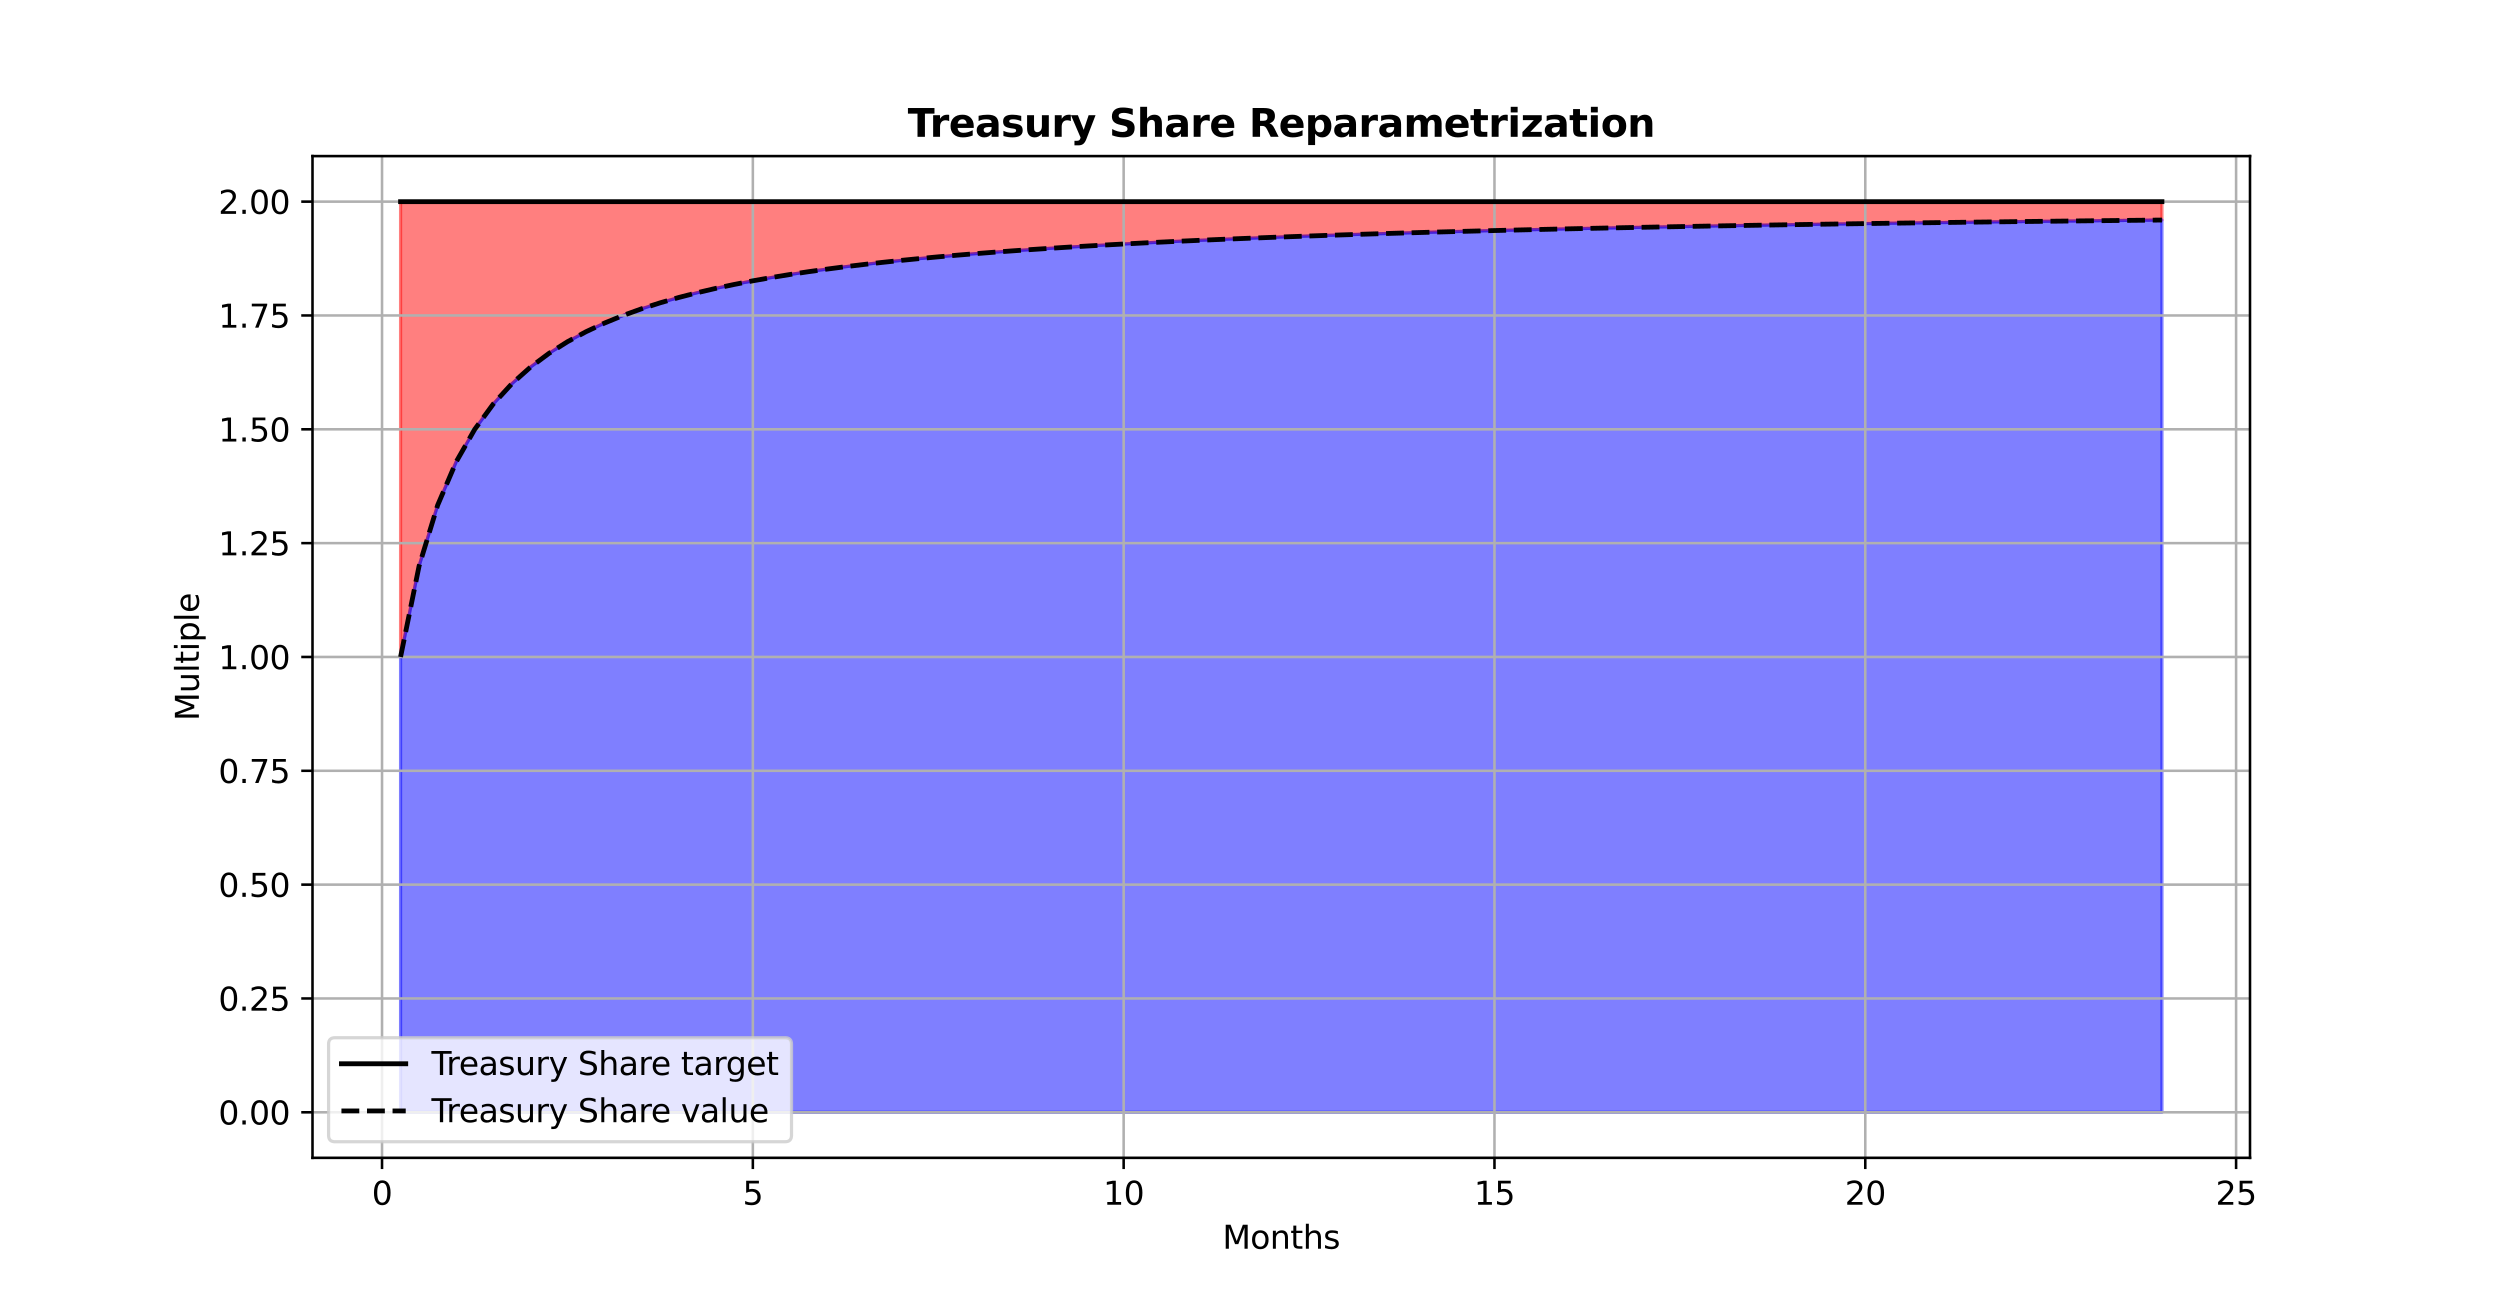 <?xml version="1.0" encoding="utf-8" standalone="no"?>
<!DOCTYPE svg PUBLIC "-//W3C//DTD SVG 1.1//EN"
  "http://www.w3.org/Graphics/SVG/1.1/DTD/svg11.dtd">
<svg xmlns:xlink="http://www.w3.org/1999/xlink" width="777.6pt" height="404.64pt" viewBox="0 0 777.6 404.64" xmlns="http://www.w3.org/2000/svg" version="1.1">
 <defs>
  <style type="text/css">*{stroke-linejoin: round; stroke-linecap: butt}</style>
 </defs>
 <g id="figure_1">
  <g id="patch_1">
   <path d="M 0 404.64 
L 777.6 404.64 
L 777.6 0 
L 0 0 
z
" style="fill: #ffffff"/>
  </g>
  <g id="axes_1">
   <g id="patch_2">
    <path d="M 97.2 360.13 
L 699.84 360.13 
L 699.84 48.557 
L 97.2 48.557 
z
" style="fill: #ffffff"/>
   </g>
   <g id="PolyCollection_1">
    <defs>
     <path id="m81552482c6" d="M 124.593 -200.297 
L 124.593 -341.921 
L 130.36 -341.921 
L 136.127 -341.921 
L 141.893 -341.921 
L 147.66 -341.921 
L 153.427 -341.921 
L 159.194 -341.921 
L 164.961 -341.921 
L 170.728 -341.921 
L 176.495 -341.921 
L 182.262 -341.921 
L 188.029 -341.921 
L 193.795 -341.921 
L 199.562 -341.921 
L 205.329 -341.921 
L 211.096 -341.921 
L 216.863 -341.921 
L 222.63 -341.921 
L 228.397 -341.921 
L 234.164 -341.921 
L 239.931 -341.921 
L 245.697 -341.921 
L 251.464 -341.921 
L 257.231 -341.921 
L 262.998 -341.921 
L 268.765 -341.921 
L 274.532 -341.921 
L 280.299 -341.921 
L 286.066 -341.921 
L 291.833 -341.921 
L 297.599 -341.921 
L 303.366 -341.921 
L 309.133 -341.921 
L 314.9 -341.921 
L 320.667 -341.921 
L 326.434 -341.921 
L 332.201 -341.921 
L 337.968 -341.921 
L 343.735 -341.921 
L 349.501 -341.921 
L 355.268 -341.921 
L 361.035 -341.921 
L 366.802 -341.921 
L 372.569 -341.921 
L 378.336 -341.921 
L 384.103 -341.921 
L 389.87 -341.921 
L 395.637 -341.921 
L 401.403 -341.921 
L 407.17 -341.921 
L 412.937 -341.921 
L 418.704 -341.921 
L 424.471 -341.921 
L 430.238 -341.921 
L 436.005 -341.921 
L 441.772 -341.921 
L 447.539 -341.921 
L 453.305 -341.921 
L 459.072 -341.921 
L 464.839 -341.921 
L 470.606 -341.921 
L 476.373 -341.921 
L 482.14 -341.921 
L 487.907 -341.921 
L 493.674 -341.921 
L 499.441 -341.921 
L 505.207 -341.921 
L 510.974 -341.921 
L 516.741 -341.921 
L 522.508 -341.921 
L 528.275 -341.921 
L 534.042 -341.921 
L 539.809 -341.921 
L 545.576 -341.921 
L 551.343 -341.921 
L 557.109 -341.921 
L 562.876 -341.921 
L 568.643 -341.921 
L 574.41 -341.921 
L 580.177 -341.921 
L 585.944 -341.921 
L 591.711 -341.921 
L 597.478 -341.921 
L 603.245 -341.921 
L 609.011 -341.921 
L 614.778 -341.921 
L 620.545 -341.921 
L 626.312 -341.921 
L 632.079 -341.921 
L 637.846 -341.921 
L 643.613 -341.921 
L 649.38 -341.921 
L 655.147 -341.921 
L 660.913 -341.921 
L 666.68 -341.921 
L 672.447 -341.921 
L 672.447 -336.199 
L 672.447 -336.199 
L 666.68 -336.14 
L 660.913 -336.081 
L 655.147 -336.02 
L 649.38 -335.958 
L 643.613 -335.894 
L 637.846 -335.829 
L 632.079 -335.763 
L 626.312 -335.696 
L 620.545 -335.626 
L 614.778 -335.556 
L 609.011 -335.483 
L 603.245 -335.409 
L 597.478 -335.334 
L 591.711 -335.256 
L 585.944 -335.177 
L 580.177 -335.096 
L 574.41 -335.012 
L 568.643 -334.927 
L 562.876 -334.84 
L 557.109 -334.75 
L 551.343 -334.658 
L 545.576 -334.564 
L 539.809 -334.467 
L 534.042 -334.368 
L 528.275 -334.265 
L 522.508 -334.161 
L 516.741 -334.053 
L 510.974 -333.942 
L 505.207 -333.828 
L 499.441 -333.711 
L 493.674 -333.59 
L 487.907 -333.466 
L 482.14 -333.338 
L 476.373 -333.205 
L 470.606 -333.069 
L 464.839 -332.929 
L 459.072 -332.784 
L 453.305 -332.634 
L 447.539 -332.479 
L 441.772 -332.319 
L 436.005 -332.154 
L 430.238 -331.982 
L 424.471 -331.805 
L 418.704 -331.621 
L 412.937 -331.43 
L 407.17 -331.232 
L 401.403 -331.027 
L 395.637 -330.813 
L 389.87 -330.591 
L 384.103 -330.36 
L 378.336 -330.119 
L 372.569 -329.868 
L 366.802 -329.606 
L 361.035 -329.332 
L 355.268 -329.046 
L 349.501 -328.746 
L 343.735 -328.433 
L 337.968 -328.104 
L 332.201 -327.758 
L 326.434 -327.395 
L 320.667 -327.013 
L 314.9 -326.61 
L 309.133 -326.185 
L 303.366 -325.735 
L 297.599 -325.259 
L 291.833 -324.754 
L 286.066 -324.218 
L 280.299 -323.647 
L 274.532 -323.038 
L 268.765 -322.386 
L 262.998 -321.689 
L 257.231 -320.939 
L 251.464 -320.132 
L 245.697 -319.261 
L 239.931 -318.317 
L 234.164 -317.291 
L 228.397 -316.171 
L 222.63 -314.945 
L 216.863 -313.596 
L 211.096 -312.105 
L 205.329 -310.449 
L 199.562 -308.597 
L 193.795 -306.515 
L 188.029 -304.154 
L 182.262 -301.457 
L 176.495 -298.344 
L 170.728 -294.713 
L 164.961 -290.421 
L 159.194 -285.271 
L 153.427 -278.977 
L 147.66 -271.109 
L 141.893 -260.993 
L 136.127 -247.505 
L 130.36 -228.622 
L 124.593 -200.297 
z
" style="stroke: #ff0000; stroke-opacity: 0.5"/>
    </defs>
    <g clip-path="url(#pa156a86090)">
     <use xlink:href="#m81552482c6" x="0" y="404.64" style="fill: #ff0000; fill-opacity: 0.5; stroke: #ff0000; stroke-opacity: 0.5"/>
    </g>
   </g>
   <g id="PolyCollection_2">
    <defs>
     <path id="m58028af37c" d="M 124.593 -58.673 
L 124.593 -200.297 
L 130.36 -228.622 
L 136.127 -247.505 
L 141.893 -260.993 
L 147.66 -271.109 
L 153.427 -278.977 
L 159.194 -285.271 
L 164.961 -290.421 
L 170.728 -294.713 
L 176.495 -298.344 
L 182.262 -301.457 
L 188.029 -304.154 
L 193.795 -306.515 
L 199.562 -308.597 
L 205.329 -310.449 
L 211.096 -312.105 
L 216.863 -313.596 
L 222.63 -314.945 
L 228.397 -316.171 
L 234.164 -317.291 
L 239.931 -318.317 
L 245.697 -319.261 
L 251.464 -320.132 
L 257.231 -320.939 
L 262.998 -321.689 
L 268.765 -322.386 
L 274.532 -323.038 
L 280.299 -323.647 
L 286.066 -324.218 
L 291.833 -324.754 
L 297.599 -325.259 
L 303.366 -325.735 
L 309.133 -326.185 
L 314.9 -326.61 
L 320.667 -327.013 
L 326.434 -327.395 
L 332.201 -327.758 
L 337.968 -328.104 
L 343.735 -328.433 
L 349.501 -328.746 
L 355.268 -329.046 
L 361.035 -329.332 
L 366.802 -329.606 
L 372.569 -329.868 
L 378.336 -330.119 
L 384.103 -330.36 
L 389.87 -330.591 
L 395.637 -330.813 
L 401.403 -331.027 
L 407.17 -331.232 
L 412.937 -331.43 
L 418.704 -331.621 
L 424.471 -331.805 
L 430.238 -331.982 
L 436.005 -332.154 
L 441.772 -332.319 
L 447.539 -332.479 
L 453.305 -332.634 
L 459.072 -332.784 
L 464.839 -332.929 
L 470.606 -333.069 
L 476.373 -333.205 
L 482.14 -333.338 
L 487.907 -333.466 
L 493.674 -333.59 
L 499.441 -333.711 
L 505.207 -333.828 
L 510.974 -333.942 
L 516.741 -334.053 
L 522.508 -334.161 
L 528.275 -334.265 
L 534.042 -334.368 
L 539.809 -334.467 
L 545.576 -334.564 
L 551.343 -334.658 
L 557.109 -334.75 
L 562.876 -334.84 
L 568.643 -334.927 
L 574.41 -335.012 
L 580.177 -335.096 
L 585.944 -335.177 
L 591.711 -335.256 
L 597.478 -335.334 
L 603.245 -335.409 
L 609.011 -335.483 
L 614.778 -335.556 
L 620.545 -335.626 
L 626.312 -335.696 
L 632.079 -335.763 
L 637.846 -335.829 
L 643.613 -335.894 
L 649.38 -335.958 
L 655.147 -336.02 
L 660.913 -336.081 
L 666.68 -336.14 
L 672.447 -336.199 
L 672.447 -58.673 
L 672.447 -58.673 
L 666.68 -58.673 
L 660.913 -58.673 
L 655.147 -58.673 
L 649.38 -58.673 
L 643.613 -58.673 
L 637.846 -58.673 
L 632.079 -58.673 
L 626.312 -58.673 
L 620.545 -58.673 
L 614.778 -58.673 
L 609.011 -58.673 
L 603.245 -58.673 
L 597.478 -58.673 
L 591.711 -58.673 
L 585.944 -58.673 
L 580.177 -58.673 
L 574.41 -58.673 
L 568.643 -58.673 
L 562.876 -58.673 
L 557.109 -58.673 
L 551.343 -58.673 
L 545.576 -58.673 
L 539.809 -58.673 
L 534.042 -58.673 
L 528.275 -58.673 
L 522.508 -58.673 
L 516.741 -58.673 
L 510.974 -58.673 
L 505.207 -58.673 
L 499.441 -58.673 
L 493.674 -58.673 
L 487.907 -58.673 
L 482.14 -58.673 
L 476.373 -58.673 
L 470.606 -58.673 
L 464.839 -58.673 
L 459.072 -58.673 
L 453.305 -58.673 
L 447.539 -58.673 
L 441.772 -58.673 
L 436.005 -58.673 
L 430.238 -58.673 
L 424.471 -58.673 
L 418.704 -58.673 
L 412.937 -58.673 
L 407.17 -58.673 
L 401.403 -58.673 
L 395.637 -58.673 
L 389.87 -58.673 
L 384.103 -58.673 
L 378.336 -58.673 
L 372.569 -58.673 
L 366.802 -58.673 
L 361.035 -58.673 
L 355.268 -58.673 
L 349.501 -58.673 
L 343.735 -58.673 
L 337.968 -58.673 
L 332.201 -58.673 
L 326.434 -58.673 
L 320.667 -58.673 
L 314.9 -58.673 
L 309.133 -58.673 
L 303.366 -58.673 
L 297.599 -58.673 
L 291.833 -58.673 
L 286.066 -58.673 
L 280.299 -58.673 
L 274.532 -58.673 
L 268.765 -58.673 
L 262.998 -58.673 
L 257.231 -58.673 
L 251.464 -58.673 
L 245.697 -58.673 
L 239.931 -58.673 
L 234.164 -58.673 
L 228.397 -58.673 
L 222.63 -58.673 
L 216.863 -58.673 
L 211.096 -58.673 
L 205.329 -58.673 
L 199.562 -58.673 
L 193.795 -58.673 
L 188.029 -58.673 
L 182.262 -58.673 
L 176.495 -58.673 
L 170.728 -58.673 
L 164.961 -58.673 
L 159.194 -58.673 
L 153.427 -58.673 
L 147.66 -58.673 
L 141.893 -58.673 
L 136.127 -58.673 
L 130.36 -58.673 
L 124.593 -58.673 
z
" style="stroke: #0000ff; stroke-opacity: 0.5"/>
    </defs>
    <g clip-path="url(#pa156a86090)">
     <use xlink:href="#m58028af37c" x="0" y="404.64" style="fill: #0000ff; fill-opacity: 0.5; stroke: #0000ff; stroke-opacity: 0.5"/>
    </g>
   </g>
   <g id="matplotlib.axis_1">
    <g id="xtick_1">
     <g id="line2d_1">
      <path d="M 118.826 360.13 
L 118.826 48.557 
" clip-path="url(#pa156a86090)" style="fill: none; stroke: #b0b0b0; stroke-width: 0.8; stroke-linecap: square"/>
     </g>
     <g id="line2d_2">
      <defs>
       <path id="m8348e2e85d" d="M 0 0 
L 0 3.5 
" style="stroke: #000000; stroke-width: 0.8"/>
      </defs>
      <g>
       <use xlink:href="#m8348e2e85d" x="118.826" y="360.13" style="stroke: #000000; stroke-width: 0.8"/>
      </g>
     </g>
     <g id="text_1">
      <!-- 0 -->
      <g transform="translate(115.645 374.728) scale(0.1 -0.1)">
       <defs>
        <path id="DejaVuSans-30" d="M 2034 4250 
Q 1547 4250 1301 3770 
Q 1056 3291 1056 2328 
Q 1056 1369 1301 889 
Q 1547 409 2034 409 
Q 2525 409 2770 889 
Q 3016 1369 3016 2328 
Q 3016 3291 2770 3770 
Q 2525 4250 2034 4250 
z
M 2034 4750 
Q 2819 4750 3233 4129 
Q 3647 3509 3647 2328 
Q 3647 1150 3233 529 
Q 2819 -91 2034 -91 
Q 1250 -91 836 529 
Q 422 1150 422 2328 
Q 422 3509 836 4129 
Q 1250 4750 2034 4750 
z
" transform="scale(0.016)"/>
       </defs>
       <use xlink:href="#DejaVuSans-30"/>
      </g>
     </g>
    </g>
    <g id="xtick_2">
     <g id="line2d_3">
      <path d="M 234.164 360.13 
L 234.164 48.557 
" clip-path="url(#pa156a86090)" style="fill: none; stroke: #b0b0b0; stroke-width: 0.8; stroke-linecap: square"/>
     </g>
     <g id="line2d_4">
      <g>
       <use xlink:href="#m8348e2e85d" x="234.164" y="360.13" style="stroke: #000000; stroke-width: 0.8"/>
      </g>
     </g>
     <g id="text_2">
      <!-- 5 -->
      <g transform="translate(230.982 374.728) scale(0.1 -0.1)">
       <defs>
        <path id="DejaVuSans-35" d="M 691 4666 
L 3169 4666 
L 3169 4134 
L 1269 4134 
L 1269 2991 
Q 1406 3038 1543 3061 
Q 1681 3084 1819 3084 
Q 2600 3084 3056 2656 
Q 3513 2228 3513 1497 
Q 3513 744 3044 326 
Q 2575 -91 1722 -91 
Q 1428 -91 1123 -41 
Q 819 9 494 109 
L 494 744 
Q 775 591 1075 516 
Q 1375 441 1709 441 
Q 2250 441 2565 725 
Q 2881 1009 2881 1497 
Q 2881 1984 2565 2268 
Q 2250 2553 1709 2553 
Q 1456 2553 1204 2497 
Q 953 2441 691 2322 
L 691 4666 
z
" transform="scale(0.016)"/>
       </defs>
       <use xlink:href="#DejaVuSans-35"/>
      </g>
     </g>
    </g>
    <g id="xtick_3">
     <g id="line2d_5">
      <path d="M 349.501 360.13 
L 349.501 48.557 
" clip-path="url(#pa156a86090)" style="fill: none; stroke: #b0b0b0; stroke-width: 0.8; stroke-linecap: square"/>
     </g>
     <g id="line2d_6">
      <g>
       <use xlink:href="#m8348e2e85d" x="349.501" y="360.13" style="stroke: #000000; stroke-width: 0.8"/>
      </g>
     </g>
     <g id="text_3">
      <!-- 10 -->
      <g transform="translate(343.139 374.728) scale(0.1 -0.1)">
       <defs>
        <path id="DejaVuSans-31" d="M 794 531 
L 1825 531 
L 1825 4091 
L 703 3866 
L 703 4441 
L 1819 4666 
L 2450 4666 
L 2450 531 
L 3481 531 
L 3481 0 
L 794 0 
L 794 531 
z
" transform="scale(0.016)"/>
       </defs>
       <use xlink:href="#DejaVuSans-31"/>
       <use xlink:href="#DejaVuSans-30" x="63.623"/>
      </g>
     </g>
    </g>
    <g id="xtick_4">
     <g id="line2d_7">
      <path d="M 464.839 360.13 
L 464.839 48.557 
" clip-path="url(#pa156a86090)" style="fill: none; stroke: #b0b0b0; stroke-width: 0.8; stroke-linecap: square"/>
     </g>
     <g id="line2d_8">
      <g>
       <use xlink:href="#m8348e2e85d" x="464.839" y="360.13" style="stroke: #000000; stroke-width: 0.8"/>
      </g>
     </g>
     <g id="text_4">
      <!-- 15 -->
      <g transform="translate(458.477 374.728) scale(0.1 -0.1)">
       <use xlink:href="#DejaVuSans-31"/>
       <use xlink:href="#DejaVuSans-35" x="63.623"/>
      </g>
     </g>
    </g>
    <g id="xtick_5">
     <g id="line2d_9">
      <path d="M 580.177 360.13 
L 580.177 48.557 
" clip-path="url(#pa156a86090)" style="fill: none; stroke: #b0b0b0; stroke-width: 0.8; stroke-linecap: square"/>
     </g>
     <g id="line2d_10">
      <g>
       <use xlink:href="#m8348e2e85d" x="580.177" y="360.13" style="stroke: #000000; stroke-width: 0.8"/>
      </g>
     </g>
     <g id="text_5">
      <!-- 20 -->
      <g transform="translate(573.815 374.728) scale(0.1 -0.1)">
       <defs>
        <path id="DejaVuSans-32" d="M 1228 531 
L 3431 531 
L 3431 0 
L 469 0 
L 469 531 
Q 828 903 1448 1529 
Q 2069 2156 2228 2338 
Q 2531 2678 2651 2914 
Q 2772 3150 2772 3378 
Q 2772 3750 2511 3984 
Q 2250 4219 1831 4219 
Q 1534 4219 1204 4116 
Q 875 4013 500 3803 
L 500 4441 
Q 881 4594 1212 4672 
Q 1544 4750 1819 4750 
Q 2544 4750 2975 4387 
Q 3406 4025 3406 3419 
Q 3406 3131 3298 2873 
Q 3191 2616 2906 2266 
Q 2828 2175 2409 1742 
Q 1991 1309 1228 531 
z
" transform="scale(0.016)"/>
       </defs>
       <use xlink:href="#DejaVuSans-32"/>
       <use xlink:href="#DejaVuSans-30" x="63.623"/>
      </g>
     </g>
    </g>
    <g id="xtick_6">
     <g id="line2d_11">
      <path d="M 695.515 360.13 
L 695.515 48.557 
" clip-path="url(#pa156a86090)" style="fill: none; stroke: #b0b0b0; stroke-width: 0.8; stroke-linecap: square"/>
     </g>
     <g id="line2d_12">
      <g>
       <use xlink:href="#m8348e2e85d" x="695.515" y="360.13" style="stroke: #000000; stroke-width: 0.8"/>
      </g>
     </g>
     <g id="text_6">
      <!-- 25 -->
      <g transform="translate(689.152 374.728) scale(0.1 -0.1)">
       <use xlink:href="#DejaVuSans-32"/>
       <use xlink:href="#DejaVuSans-35" x="63.623"/>
      </g>
     </g>
    </g>
    <g id="text_7">
     <!-- Months -->
     <g transform="translate(380.244 388.406) scale(0.1 -0.1)">
      <defs>
       <path id="DejaVuSans-4d" d="M 628 4666 
L 1569 4666 
L 2759 1491 
L 3956 4666 
L 4897 4666 
L 4897 0 
L 4281 0 
L 4281 4097 
L 3078 897 
L 2444 897 
L 1241 4097 
L 1241 0 
L 628 0 
L 628 4666 
z
" transform="scale(0.016)"/>
       <path id="DejaVuSans-6f" d="M 1959 3097 
Q 1497 3097 1228 2736 
Q 959 2375 959 1747 
Q 959 1119 1226 758 
Q 1494 397 1959 397 
Q 2419 397 2687 759 
Q 2956 1122 2956 1747 
Q 2956 2369 2687 2733 
Q 2419 3097 1959 3097 
z
M 1959 3584 
Q 2709 3584 3137 3096 
Q 3566 2609 3566 1747 
Q 3566 888 3137 398 
Q 2709 -91 1959 -91 
Q 1206 -91 779 398 
Q 353 888 353 1747 
Q 353 2609 779 3096 
Q 1206 3584 1959 3584 
z
" transform="scale(0.016)"/>
       <path id="DejaVuSans-6e" d="M 3513 2113 
L 3513 0 
L 2938 0 
L 2938 2094 
Q 2938 2591 2744 2837 
Q 2550 3084 2163 3084 
Q 1697 3084 1428 2787 
Q 1159 2491 1159 1978 
L 1159 0 
L 581 0 
L 581 3500 
L 1159 3500 
L 1159 2956 
Q 1366 3272 1645 3428 
Q 1925 3584 2291 3584 
Q 2894 3584 3203 3211 
Q 3513 2838 3513 2113 
z
" transform="scale(0.016)"/>
       <path id="DejaVuSans-74" d="M 1172 4494 
L 1172 3500 
L 2356 3500 
L 2356 3053 
L 1172 3053 
L 1172 1153 
Q 1172 725 1289 603 
Q 1406 481 1766 481 
L 2356 481 
L 2356 0 
L 1766 0 
Q 1100 0 847 248 
Q 594 497 594 1153 
L 594 3053 
L 172 3053 
L 172 3500 
L 594 3500 
L 594 4494 
L 1172 4494 
z
" transform="scale(0.016)"/>
       <path id="DejaVuSans-68" d="M 3513 2113 
L 3513 0 
L 2938 0 
L 2938 2094 
Q 2938 2591 2744 2837 
Q 2550 3084 2163 3084 
Q 1697 3084 1428 2787 
Q 1159 2491 1159 1978 
L 1159 0 
L 581 0 
L 581 4863 
L 1159 4863 
L 1159 2956 
Q 1366 3272 1645 3428 
Q 1925 3584 2291 3584 
Q 2894 3584 3203 3211 
Q 3513 2838 3513 2113 
z
" transform="scale(0.016)"/>
       <path id="DejaVuSans-73" d="M 2834 3397 
L 2834 2853 
Q 2591 2978 2328 3040 
Q 2066 3103 1784 3103 
Q 1356 3103 1142 2972 
Q 928 2841 928 2578 
Q 928 2378 1081 2264 
Q 1234 2150 1697 2047 
L 1894 2003 
Q 2506 1872 2764 1633 
Q 3022 1394 3022 966 
Q 3022 478 2636 193 
Q 2250 -91 1575 -91 
Q 1294 -91 989 -36 
Q 684 19 347 128 
L 347 722 
Q 666 556 975 473 
Q 1284 391 1588 391 
Q 1994 391 2212 530 
Q 2431 669 2431 922 
Q 2431 1156 2273 1281 
Q 2116 1406 1581 1522 
L 1381 1569 
Q 847 1681 609 1914 
Q 372 2147 372 2553 
Q 372 3047 722 3315 
Q 1072 3584 1716 3584 
Q 2034 3584 2315 3537 
Q 2597 3491 2834 3397 
z
" transform="scale(0.016)"/>
      </defs>
      <use xlink:href="#DejaVuSans-4d"/>
      <use xlink:href="#DejaVuSans-6f" x="86.279"/>
      <use xlink:href="#DejaVuSans-6e" x="147.461"/>
      <use xlink:href="#DejaVuSans-74" x="210.84"/>
      <use xlink:href="#DejaVuSans-68" x="250.049"/>
      <use xlink:href="#DejaVuSans-73" x="313.428"/>
     </g>
    </g>
   </g>
   <g id="matplotlib.axis_2">
    <g id="ytick_1">
     <g id="line2d_13">
      <path d="M 97.2 345.967 
L 699.84 345.967 
" clip-path="url(#pa156a86090)" style="fill: none; stroke: #b0b0b0; stroke-width: 0.8; stroke-linecap: square"/>
     </g>
     <g id="line2d_14">
      <defs>
       <path id="mf5e0db9aaf" d="M 0 0 
L -3.5 0 
" style="stroke: #000000; stroke-width: 0.8"/>
      </defs>
      <g>
       <use xlink:href="#mf5e0db9aaf" x="97.2" y="345.967" style="stroke: #000000; stroke-width: 0.8"/>
      </g>
     </g>
     <g id="text_8">
      <!-- 0.00 -->
      <g transform="translate(67.934 349.766) scale(0.1 -0.1)">
       <defs>
        <path id="DejaVuSans-2e" d="M 684 794 
L 1344 794 
L 1344 0 
L 684 0 
L 684 794 
z
" transform="scale(0.016)"/>
       </defs>
       <use xlink:href="#DejaVuSans-30"/>
       <use xlink:href="#DejaVuSans-2e" x="63.623"/>
       <use xlink:href="#DejaVuSans-30" x="95.41"/>
       <use xlink:href="#DejaVuSans-30" x="159.033"/>
      </g>
     </g>
    </g>
    <g id="ytick_2">
     <g id="line2d_15">
      <path d="M 97.2 310.561 
L 699.84 310.561 
" clip-path="url(#pa156a86090)" style="fill: none; stroke: #b0b0b0; stroke-width: 0.8; stroke-linecap: square"/>
     </g>
     <g id="line2d_16">
      <g>
       <use xlink:href="#mf5e0db9aaf" x="97.2" y="310.561" style="stroke: #000000; stroke-width: 0.8"/>
      </g>
     </g>
     <g id="text_9">
      <!-- 0.25 -->
      <g transform="translate(67.934 314.36) scale(0.1 -0.1)">
       <use xlink:href="#DejaVuSans-30"/>
       <use xlink:href="#DejaVuSans-2e" x="63.623"/>
       <use xlink:href="#DejaVuSans-32" x="95.41"/>
       <use xlink:href="#DejaVuSans-35" x="159.033"/>
      </g>
     </g>
    </g>
    <g id="ytick_3">
     <g id="line2d_17">
      <path d="M 97.2 275.155 
L 699.84 275.155 
" clip-path="url(#pa156a86090)" style="fill: none; stroke: #b0b0b0; stroke-width: 0.8; stroke-linecap: square"/>
     </g>
     <g id="line2d_18">
      <g>
       <use xlink:href="#mf5e0db9aaf" x="97.2" y="275.155" style="stroke: #000000; stroke-width: 0.8"/>
      </g>
     </g>
     <g id="text_10">
      <!-- 0.50 -->
      <g transform="translate(67.934 278.954) scale(0.1 -0.1)">
       <use xlink:href="#DejaVuSans-30"/>
       <use xlink:href="#DejaVuSans-2e" x="63.623"/>
       <use xlink:href="#DejaVuSans-35" x="95.41"/>
       <use xlink:href="#DejaVuSans-30" x="159.033"/>
      </g>
     </g>
    </g>
    <g id="ytick_4">
     <g id="line2d_19">
      <path d="M 97.2 239.749 
L 699.84 239.749 
" clip-path="url(#pa156a86090)" style="fill: none; stroke: #b0b0b0; stroke-width: 0.8; stroke-linecap: square"/>
     </g>
     <g id="line2d_20">
      <g>
       <use xlink:href="#mf5e0db9aaf" x="97.2" y="239.749" style="stroke: #000000; stroke-width: 0.8"/>
      </g>
     </g>
     <g id="text_11">
      <!-- 0.75 -->
      <g transform="translate(67.934 243.548) scale(0.1 -0.1)">
       <defs>
        <path id="DejaVuSans-37" d="M 525 4666 
L 3525 4666 
L 3525 4397 
L 1831 0 
L 1172 0 
L 2766 4134 
L 525 4134 
L 525 4666 
z
" transform="scale(0.016)"/>
       </defs>
       <use xlink:href="#DejaVuSans-30"/>
       <use xlink:href="#DejaVuSans-2e" x="63.623"/>
       <use xlink:href="#DejaVuSans-37" x="95.41"/>
       <use xlink:href="#DejaVuSans-35" x="159.033"/>
      </g>
     </g>
    </g>
    <g id="ytick_5">
     <g id="line2d_21">
      <path d="M 97.2 204.343 
L 699.84 204.343 
" clip-path="url(#pa156a86090)" style="fill: none; stroke: #b0b0b0; stroke-width: 0.8; stroke-linecap: square"/>
     </g>
     <g id="line2d_22">
      <g>
       <use xlink:href="#mf5e0db9aaf" x="97.2" y="204.343" style="stroke: #000000; stroke-width: 0.8"/>
      </g>
     </g>
     <g id="text_12">
      <!-- 1.00 -->
      <g transform="translate(67.934 208.142) scale(0.1 -0.1)">
       <use xlink:href="#DejaVuSans-31"/>
       <use xlink:href="#DejaVuSans-2e" x="63.623"/>
       <use xlink:href="#DejaVuSans-30" x="95.41"/>
       <use xlink:href="#DejaVuSans-30" x="159.033"/>
      </g>
     </g>
    </g>
    <g id="ytick_6">
     <g id="line2d_23">
      <path d="M 97.2 168.937 
L 699.84 168.937 
" clip-path="url(#pa156a86090)" style="fill: none; stroke: #b0b0b0; stroke-width: 0.8; stroke-linecap: square"/>
     </g>
     <g id="line2d_24">
      <g>
       <use xlink:href="#mf5e0db9aaf" x="97.2" y="168.937" style="stroke: #000000; stroke-width: 0.8"/>
      </g>
     </g>
     <g id="text_13">
      <!-- 1.25 -->
      <g transform="translate(67.934 172.736) scale(0.1 -0.1)">
       <use xlink:href="#DejaVuSans-31"/>
       <use xlink:href="#DejaVuSans-2e" x="63.623"/>
       <use xlink:href="#DejaVuSans-32" x="95.41"/>
       <use xlink:href="#DejaVuSans-35" x="159.033"/>
      </g>
     </g>
    </g>
    <g id="ytick_7">
     <g id="line2d_25">
      <path d="M 97.2 133.531 
L 699.84 133.531 
" clip-path="url(#pa156a86090)" style="fill: none; stroke: #b0b0b0; stroke-width: 0.8; stroke-linecap: square"/>
     </g>
     <g id="line2d_26">
      <g>
       <use xlink:href="#mf5e0db9aaf" x="97.2" y="133.531" style="stroke: #000000; stroke-width: 0.8"/>
      </g>
     </g>
     <g id="text_14">
      <!-- 1.50 -->
      <g transform="translate(67.934 137.33) scale(0.1 -0.1)">
       <use xlink:href="#DejaVuSans-31"/>
       <use xlink:href="#DejaVuSans-2e" x="63.623"/>
       <use xlink:href="#DejaVuSans-35" x="95.41"/>
       <use xlink:href="#DejaVuSans-30" x="159.033"/>
      </g>
     </g>
    </g>
    <g id="ytick_8">
     <g id="line2d_27">
      <path d="M 97.2 98.125 
L 699.84 98.125 
" clip-path="url(#pa156a86090)" style="fill: none; stroke: #b0b0b0; stroke-width: 0.8; stroke-linecap: square"/>
     </g>
     <g id="line2d_28">
      <g>
       <use xlink:href="#mf5e0db9aaf" x="97.2" y="98.125" style="stroke: #000000; stroke-width: 0.8"/>
      </g>
     </g>
     <g id="text_15">
      <!-- 1.75 -->
      <g transform="translate(67.934 101.924) scale(0.1 -0.1)">
       <use xlink:href="#DejaVuSans-31"/>
       <use xlink:href="#DejaVuSans-2e" x="63.623"/>
       <use xlink:href="#DejaVuSans-37" x="95.41"/>
       <use xlink:href="#DejaVuSans-35" x="159.033"/>
      </g>
     </g>
    </g>
    <g id="ytick_9">
     <g id="line2d_29">
      <path d="M 97.2 62.719 
L 699.84 62.719 
" clip-path="url(#pa156a86090)" style="fill: none; stroke: #b0b0b0; stroke-width: 0.8; stroke-linecap: square"/>
     </g>
     <g id="line2d_30">
      <g>
       <use xlink:href="#mf5e0db9aaf" x="97.2" y="62.719" style="stroke: #000000; stroke-width: 0.8"/>
      </g>
     </g>
     <g id="text_16">
      <!-- 2.00 -->
      <g transform="translate(67.934 66.518) scale(0.1 -0.1)">
       <use xlink:href="#DejaVuSans-32"/>
       <use xlink:href="#DejaVuSans-2e" x="63.623"/>
       <use xlink:href="#DejaVuSans-30" x="95.41"/>
       <use xlink:href="#DejaVuSans-30" x="159.033"/>
      </g>
     </g>
    </g>
    <g id="text_17">
     <!-- Multiple -->
     <g transform="translate(61.855 224.204) rotate(-90) scale(0.1 -0.1)">
      <defs>
       <path id="DejaVuSans-75" d="M 544 1381 
L 544 3500 
L 1119 3500 
L 1119 1403 
Q 1119 906 1312 657 
Q 1506 409 1894 409 
Q 2359 409 2629 706 
Q 2900 1003 2900 1516 
L 2900 3500 
L 3475 3500 
L 3475 0 
L 2900 0 
L 2900 538 
Q 2691 219 2414 64 
Q 2138 -91 1772 -91 
Q 1169 -91 856 284 
Q 544 659 544 1381 
z
M 1991 3584 
L 1991 3584 
z
" transform="scale(0.016)"/>
       <path id="DejaVuSans-6c" d="M 603 4863 
L 1178 4863 
L 1178 0 
L 603 0 
L 603 4863 
z
" transform="scale(0.016)"/>
       <path id="DejaVuSans-69" d="M 603 3500 
L 1178 3500 
L 1178 0 
L 603 0 
L 603 3500 
z
M 603 4863 
L 1178 4863 
L 1178 4134 
L 603 4134 
L 603 4863 
z
" transform="scale(0.016)"/>
       <path id="DejaVuSans-70" d="M 1159 525 
L 1159 -1331 
L 581 -1331 
L 581 3500 
L 1159 3500 
L 1159 2969 
Q 1341 3281 1617 3432 
Q 1894 3584 2278 3584 
Q 2916 3584 3314 3078 
Q 3713 2572 3713 1747 
Q 3713 922 3314 415 
Q 2916 -91 2278 -91 
Q 1894 -91 1617 61 
Q 1341 213 1159 525 
z
M 3116 1747 
Q 3116 2381 2855 2742 
Q 2594 3103 2138 3103 
Q 1681 3103 1420 2742 
Q 1159 2381 1159 1747 
Q 1159 1113 1420 752 
Q 1681 391 2138 391 
Q 2594 391 2855 752 
Q 3116 1113 3116 1747 
z
" transform="scale(0.016)"/>
       <path id="DejaVuSans-65" d="M 3597 1894 
L 3597 1613 
L 953 1613 
Q 991 1019 1311 708 
Q 1631 397 2203 397 
Q 2534 397 2845 478 
Q 3156 559 3463 722 
L 3463 178 
Q 3153 47 2828 -22 
Q 2503 -91 2169 -91 
Q 1331 -91 842 396 
Q 353 884 353 1716 
Q 353 2575 817 3079 
Q 1281 3584 2069 3584 
Q 2775 3584 3186 3129 
Q 3597 2675 3597 1894 
z
M 3022 2063 
Q 3016 2534 2758 2815 
Q 2500 3097 2075 3097 
Q 1594 3097 1305 2825 
Q 1016 2553 972 2059 
L 3022 2063 
z
" transform="scale(0.016)"/>
      </defs>
      <use xlink:href="#DejaVuSans-4d"/>
      <use xlink:href="#DejaVuSans-75" x="86.279"/>
      <use xlink:href="#DejaVuSans-6c" x="149.658"/>
      <use xlink:href="#DejaVuSans-74" x="177.441"/>
      <use xlink:href="#DejaVuSans-69" x="216.65"/>
      <use xlink:href="#DejaVuSans-70" x="244.434"/>
      <use xlink:href="#DejaVuSans-6c" x="307.91"/>
      <use xlink:href="#DejaVuSans-65" x="335.693"/>
     </g>
    </g>
   </g>
   <g id="line2d_31">
    <path d="M 124.593 62.719 
L 130.36 62.719 
L 136.127 62.719 
L 141.893 62.719 
L 147.66 62.719 
L 153.427 62.719 
L 159.194 62.719 
L 164.961 62.719 
L 170.728 62.719 
L 176.495 62.719 
L 182.262 62.719 
L 188.029 62.719 
L 193.795 62.719 
L 199.562 62.719 
L 205.329 62.719 
L 211.096 62.719 
L 216.863 62.719 
L 222.63 62.719 
L 228.397 62.719 
L 234.164 62.719 
L 239.931 62.719 
L 245.697 62.719 
L 251.464 62.719 
L 257.231 62.719 
L 262.998 62.719 
L 268.765 62.719 
L 274.532 62.719 
L 280.299 62.719 
L 286.066 62.719 
L 291.833 62.719 
L 297.599 62.719 
L 303.366 62.719 
L 309.133 62.719 
L 314.9 62.719 
L 320.667 62.719 
L 326.434 62.719 
L 332.201 62.719 
L 337.968 62.719 
L 343.735 62.719 
L 349.501 62.719 
L 355.268 62.719 
L 361.035 62.719 
L 366.802 62.719 
L 372.569 62.719 
L 378.336 62.719 
L 384.103 62.719 
L 389.87 62.719 
L 395.637 62.719 
L 401.403 62.719 
L 407.17 62.719 
L 412.937 62.719 
L 418.704 62.719 
L 424.471 62.719 
L 430.238 62.719 
L 436.005 62.719 
L 441.772 62.719 
L 447.539 62.719 
L 453.305 62.719 
L 459.072 62.719 
L 464.839 62.719 
L 470.606 62.719 
L 476.373 62.719 
L 482.14 62.719 
L 487.907 62.719 
L 493.674 62.719 
L 499.441 62.719 
L 505.207 62.719 
L 510.974 62.719 
L 516.741 62.719 
L 522.508 62.719 
L 528.275 62.719 
L 534.042 62.719 
L 539.809 62.719 
L 545.576 62.719 
L 551.343 62.719 
L 557.109 62.719 
L 562.876 62.719 
L 568.643 62.719 
L 574.41 62.719 
L 580.177 62.719 
L 585.944 62.719 
L 591.711 62.719 
L 597.478 62.719 
L 603.245 62.719 
L 609.011 62.719 
L 614.778 62.719 
L 620.545 62.719 
L 626.312 62.719 
L 632.079 62.719 
L 637.846 62.719 
L 643.613 62.719 
L 649.38 62.719 
L 655.147 62.719 
L 660.913 62.719 
L 666.68 62.719 
L 672.447 62.719 
" clip-path="url(#pa156a86090)" style="fill: none; stroke: #000000; stroke-width: 1.5; stroke-linecap: square"/>
   </g>
   <g id="line2d_32">
    <path d="M 124.593 204.343 
L 130.36 176.018 
L 136.127 157.135 
L 141.893 143.647 
L 147.66 133.531 
L 153.427 125.663 
L 159.194 119.369 
L 164.961 114.219 
L 170.728 109.927 
L 176.495 106.296 
L 182.262 103.183 
L 188.029 100.486 
L 193.795 98.125 
L 199.562 96.043 
L 205.329 94.191 
L 211.096 92.535 
L 216.863 91.044 
L 222.63 89.695 
L 228.397 88.469 
L 234.164 87.349 
L 239.931 86.323 
L 245.697 85.379 
L 251.464 84.508 
L 257.231 83.701 
L 262.998 82.951 
L 268.765 82.254 
L 274.532 81.602 
L 280.299 80.993 
L 286.066 80.422 
L 291.833 79.886 
L 297.599 79.381 
L 303.366 78.905 
L 309.133 78.455 
L 314.9 78.03 
L 320.667 77.627 
L 326.434 77.245 
L 332.201 76.882 
L 337.968 76.536 
L 343.735 76.207 
L 349.501 75.894 
L 355.268 75.594 
L 361.035 75.308 
L 366.802 75.034 
L 372.569 74.772 
L 378.336 74.521 
L 384.103 74.28 
L 389.87 74.049 
L 395.637 73.827 
L 401.403 73.613 
L 407.17 73.408 
L 412.937 73.21 
L 418.704 73.019 
L 424.471 72.835 
L 430.238 72.658 
L 436.005 72.486 
L 441.772 72.321 
L 447.539 72.161 
L 453.305 72.006 
L 459.072 71.856 
L 464.839 71.711 
L 470.606 71.571 
L 476.373 71.435 
L 482.14 71.302 
L 487.907 71.174 
L 493.674 71.05 
L 499.441 70.929 
L 505.207 70.812 
L 510.974 70.698 
L 516.741 70.587 
L 522.508 70.479 
L 528.275 70.375 
L 534.042 70.272 
L 539.809 70.173 
L 545.576 70.076 
L 551.343 69.982 
L 557.109 69.89 
L 562.876 69.8 
L 568.643 69.713 
L 574.41 69.628 
L 580.177 69.544 
L 585.944 69.463 
L 591.711 69.384 
L 597.478 69.306 
L 603.245 69.231 
L 609.011 69.157 
L 614.778 69.084 
L 620.545 69.014 
L 626.312 68.944 
L 632.079 68.877 
L 637.846 68.811 
L 643.613 68.746 
L 649.38 68.682 
L 655.147 68.62 
L 660.913 68.559 
L 666.68 68.5 
L 672.447 68.441 
" clip-path="url(#pa156a86090)" style="fill: none; stroke-dasharray: 5.55,2.4; stroke-dashoffset: 0; stroke: #000000; stroke-width: 1.5"/>
   </g>
   <g id="patch_3">
    <path d="M 97.2 360.13 
L 97.2 48.557 
" style="fill: none; stroke: #000000; stroke-width: 0.8; stroke-linejoin: miter; stroke-linecap: square"/>
   </g>
   <g id="patch_4">
    <path d="M 699.84 360.13 
L 699.84 48.557 
" style="fill: none; stroke: #000000; stroke-width: 0.8; stroke-linejoin: miter; stroke-linecap: square"/>
   </g>
   <g id="patch_5">
    <path d="M 97.2 360.13 
L 699.84 360.13 
" style="fill: none; stroke: #000000; stroke-width: 0.8; stroke-linejoin: miter; stroke-linecap: square"/>
   </g>
   <g id="patch_6">
    <path d="M 97.2 48.557 
L 699.84 48.557 
" style="fill: none; stroke: #000000; stroke-width: 0.8; stroke-linejoin: miter; stroke-linecap: square"/>
   </g>
   <g id="text_18">
    <!-- Treasury Share Reparametrization -->
    <g transform="translate(282.344 42.557) scale(0.12 -0.12)">
     <defs>
      <path id="DejaVuSans-Bold-54" d="M 31 4666 
L 4331 4666 
L 4331 3756 
L 2784 3756 
L 2784 0 
L 1581 0 
L 1581 3756 
L 31 3756 
L 31 4666 
z
" transform="scale(0.016)"/>
      <path id="DejaVuSans-Bold-72" d="M 3138 2547 
Q 2991 2616 2845 2648 
Q 2700 2681 2553 2681 
Q 2122 2681 1889 2404 
Q 1656 2128 1656 1613 
L 1656 0 
L 538 0 
L 538 3500 
L 1656 3500 
L 1656 2925 
Q 1872 3269 2151 3426 
Q 2431 3584 2822 3584 
Q 2878 3584 2943 3579 
Q 3009 3575 3134 3559 
L 3138 2547 
z
" transform="scale(0.016)"/>
      <path id="DejaVuSans-Bold-65" d="M 4031 1759 
L 4031 1441 
L 1416 1441 
Q 1456 1047 1700 850 
Q 1944 653 2381 653 
Q 2734 653 3104 758 
Q 3475 863 3866 1075 
L 3866 213 
Q 3469 63 3072 -14 
Q 2675 -91 2278 -91 
Q 1328 -91 801 392 
Q 275 875 275 1747 
Q 275 2603 792 3093 
Q 1309 3584 2216 3584 
Q 3041 3584 3536 3087 
Q 4031 2591 4031 1759 
z
M 2881 2131 
Q 2881 2450 2695 2645 
Q 2509 2841 2209 2841 
Q 1884 2841 1681 2658 
Q 1478 2475 1428 2131 
L 2881 2131 
z
" transform="scale(0.016)"/>
      <path id="DejaVuSans-Bold-61" d="M 2106 1575 
Q 1756 1575 1579 1456 
Q 1403 1338 1403 1106 
Q 1403 894 1545 773 
Q 1688 653 1941 653 
Q 2256 653 2472 879 
Q 2688 1106 2688 1447 
L 2688 1575 
L 2106 1575 
z
M 3816 1997 
L 3816 0 
L 2688 0 
L 2688 519 
Q 2463 200 2181 54 
Q 1900 -91 1497 -91 
Q 953 -91 614 226 
Q 275 544 275 1050 
Q 275 1666 698 1953 
Q 1122 2241 2028 2241 
L 2688 2241 
L 2688 2328 
Q 2688 2594 2478 2717 
Q 2269 2841 1825 2841 
Q 1466 2841 1156 2769 
Q 847 2697 581 2553 
L 581 3406 
Q 941 3494 1303 3539 
Q 1666 3584 2028 3584 
Q 2975 3584 3395 3211 
Q 3816 2838 3816 1997 
z
" transform="scale(0.016)"/>
      <path id="DejaVuSans-Bold-73" d="M 3272 3391 
L 3272 2541 
Q 2913 2691 2578 2766 
Q 2244 2841 1947 2841 
Q 1628 2841 1473 2761 
Q 1319 2681 1319 2516 
Q 1319 2381 1436 2309 
Q 1553 2238 1856 2203 
L 2053 2175 
Q 2913 2066 3209 1816 
Q 3506 1566 3506 1031 
Q 3506 472 3093 190 
Q 2681 -91 1863 -91 
Q 1516 -91 1145 -36 
Q 775 19 384 128 
L 384 978 
Q 719 816 1070 734 
Q 1422 653 1784 653 
Q 2113 653 2278 743 
Q 2444 834 2444 1013 
Q 2444 1163 2330 1236 
Q 2216 1309 1875 1350 
L 1678 1375 
Q 931 1469 631 1722 
Q 331 1975 331 2491 
Q 331 3047 712 3315 
Q 1094 3584 1881 3584 
Q 2191 3584 2531 3537 
Q 2872 3491 3272 3391 
z
" transform="scale(0.016)"/>
      <path id="DejaVuSans-Bold-75" d="M 500 1363 
L 500 3500 
L 1625 3500 
L 1625 3150 
Q 1625 2866 1622 2436 
Q 1619 2006 1619 1863 
Q 1619 1441 1641 1255 
Q 1663 1069 1716 984 
Q 1784 875 1895 815 
Q 2006 756 2150 756 
Q 2500 756 2700 1025 
Q 2900 1294 2900 1772 
L 2900 3500 
L 4019 3500 
L 4019 0 
L 2900 0 
L 2900 506 
Q 2647 200 2364 54 
Q 2081 -91 1741 -91 
Q 1134 -91 817 281 
Q 500 653 500 1363 
z
" transform="scale(0.016)"/>
      <path id="DejaVuSans-Bold-79" d="M 78 3500 
L 1197 3500 
L 2138 1125 
L 2938 3500 
L 4056 3500 
L 2584 -331 
Q 2363 -916 2067 -1148 
Q 1772 -1381 1288 -1381 
L 641 -1381 
L 641 -647 
L 991 -647 
Q 1275 -647 1404 -556 
Q 1534 -466 1606 -231 
L 1638 -134 
L 78 3500 
z
" transform="scale(0.016)"/>
      <path id="DejaVuSans-Bold-20" transform="scale(0.016)"/>
      <path id="DejaVuSans-Bold-53" d="M 3834 4519 
L 3834 3531 
Q 3450 3703 3084 3790 
Q 2719 3878 2394 3878 
Q 1963 3878 1756 3759 
Q 1550 3641 1550 3391 
Q 1550 3203 1689 3098 
Q 1828 2994 2194 2919 
L 2706 2816 
Q 3484 2659 3812 2340 
Q 4141 2022 4141 1434 
Q 4141 663 3683 286 
Q 3225 -91 2284 -91 
Q 1841 -91 1394 -6 
Q 947 78 500 244 
L 500 1259 
Q 947 1022 1364 901 
Q 1781 781 2169 781 
Q 2563 781 2772 912 
Q 2981 1044 2981 1288 
Q 2981 1506 2839 1625 
Q 2697 1744 2272 1838 
L 1806 1941 
Q 1106 2091 782 2419 
Q 459 2747 459 3303 
Q 459 4000 909 4375 
Q 1359 4750 2203 4750 
Q 2588 4750 2994 4692 
Q 3400 4634 3834 4519 
z
" transform="scale(0.016)"/>
      <path id="DejaVuSans-Bold-68" d="M 4056 2131 
L 4056 0 
L 2931 0 
L 2931 347 
L 2931 1625 
Q 2931 2084 2911 2256 
Q 2891 2428 2841 2509 
Q 2775 2619 2662 2680 
Q 2550 2741 2406 2741 
Q 2056 2741 1856 2470 
Q 1656 2200 1656 1722 
L 1656 0 
L 538 0 
L 538 4863 
L 1656 4863 
L 1656 2988 
Q 1909 3294 2193 3439 
Q 2478 3584 2822 3584 
Q 3428 3584 3742 3212 
Q 4056 2841 4056 2131 
z
" transform="scale(0.016)"/>
      <path id="DejaVuSans-Bold-52" d="M 2297 2597 
Q 2675 2597 2839 2737 
Q 3003 2878 3003 3200 
Q 3003 3519 2839 3656 
Q 2675 3794 2297 3794 
L 1791 3794 
L 1791 2597 
L 2297 2597 
z
M 1791 1766 
L 1791 0 
L 588 0 
L 588 4666 
L 2425 4666 
Q 3347 4666 3776 4356 
Q 4206 4047 4206 3378 
Q 4206 2916 3982 2619 
Q 3759 2322 3309 2181 
Q 3556 2125 3751 1926 
Q 3947 1728 4147 1325 
L 4800 0 
L 3519 0 
L 2950 1159 
Q 2778 1509 2601 1637 
Q 2425 1766 2131 1766 
L 1791 1766 
z
" transform="scale(0.016)"/>
      <path id="DejaVuSans-Bold-70" d="M 1656 506 
L 1656 -1331 
L 538 -1331 
L 538 3500 
L 1656 3500 
L 1656 2988 
Q 1888 3294 2169 3439 
Q 2450 3584 2816 3584 
Q 3463 3584 3878 3070 
Q 4294 2556 4294 1747 
Q 4294 938 3878 423 
Q 3463 -91 2816 -91 
Q 2450 -91 2169 54 
Q 1888 200 1656 506 
z
M 2400 2772 
Q 2041 2772 1848 2508 
Q 1656 2244 1656 1747 
Q 1656 1250 1848 986 
Q 2041 722 2400 722 
Q 2759 722 2948 984 
Q 3138 1247 3138 1747 
Q 3138 2247 2948 2509 
Q 2759 2772 2400 2772 
z
" transform="scale(0.016)"/>
      <path id="DejaVuSans-Bold-6d" d="M 3781 2919 
Q 3994 3244 4286 3414 
Q 4578 3584 4928 3584 
Q 5531 3584 5847 3212 
Q 6163 2841 6163 2131 
L 6163 0 
L 5038 0 
L 5038 1825 
Q 5041 1866 5042 1909 
Q 5044 1953 5044 2034 
Q 5044 2406 4934 2573 
Q 4825 2741 4581 2741 
Q 4263 2741 4089 2478 
Q 3916 2216 3909 1719 
L 3909 0 
L 2784 0 
L 2784 1825 
Q 2784 2406 2684 2573 
Q 2584 2741 2328 2741 
Q 2006 2741 1831 2477 
Q 1656 2213 1656 1722 
L 1656 0 
L 531 0 
L 531 3500 
L 1656 3500 
L 1656 2988 
Q 1863 3284 2130 3434 
Q 2397 3584 2719 3584 
Q 3081 3584 3359 3409 
Q 3638 3234 3781 2919 
z
" transform="scale(0.016)"/>
      <path id="DejaVuSans-Bold-74" d="M 1759 4494 
L 1759 3500 
L 2913 3500 
L 2913 2700 
L 1759 2700 
L 1759 1216 
Q 1759 972 1856 886 
Q 1953 800 2241 800 
L 2816 800 
L 2816 0 
L 1856 0 
Q 1194 0 917 276 
Q 641 553 641 1216 
L 641 2700 
L 84 2700 
L 84 3500 
L 641 3500 
L 641 4494 
L 1759 4494 
z
" transform="scale(0.016)"/>
      <path id="DejaVuSans-Bold-69" d="M 538 3500 
L 1656 3500 
L 1656 0 
L 538 0 
L 538 3500 
z
M 538 4863 
L 1656 4863 
L 1656 3950 
L 538 3950 
L 538 4863 
z
" transform="scale(0.016)"/>
      <path id="DejaVuSans-Bold-7a" d="M 366 3500 
L 3419 3500 
L 3419 2719 
L 1575 800 
L 3419 800 
L 3419 0 
L 288 0 
L 288 781 
L 2131 2700 
L 366 2700 
L 366 3500 
z
" transform="scale(0.016)"/>
      <path id="DejaVuSans-Bold-6f" d="M 2203 2784 
Q 1831 2784 1636 2517 
Q 1441 2250 1441 1747 
Q 1441 1244 1636 976 
Q 1831 709 2203 709 
Q 2569 709 2762 976 
Q 2956 1244 2956 1747 
Q 2956 2250 2762 2517 
Q 2569 2784 2203 2784 
z
M 2203 3584 
Q 3106 3584 3614 3096 
Q 4122 2609 4122 1747 
Q 4122 884 3614 396 
Q 3106 -91 2203 -91 
Q 1297 -91 786 396 
Q 275 884 275 1747 
Q 275 2609 786 3096 
Q 1297 3584 2203 3584 
z
" transform="scale(0.016)"/>
      <path id="DejaVuSans-Bold-6e" d="M 4056 2131 
L 4056 0 
L 2931 0 
L 2931 347 
L 2931 1631 
Q 2931 2084 2911 2256 
Q 2891 2428 2841 2509 
Q 2775 2619 2662 2680 
Q 2550 2741 2406 2741 
Q 2056 2741 1856 2470 
Q 1656 2200 1656 1722 
L 1656 0 
L 538 0 
L 538 3500 
L 1656 3500 
L 1656 2988 
Q 1909 3294 2193 3439 
Q 2478 3584 2822 3584 
Q 3428 3584 3742 3212 
Q 4056 2841 4056 2131 
z
" transform="scale(0.016)"/>
     </defs>
     <use xlink:href="#DejaVuSans-Bold-54"/>
     <use xlink:href="#DejaVuSans-Bold-72" x="57.213"/>
     <use xlink:href="#DejaVuSans-Bold-65" x="106.529"/>
     <use xlink:href="#DejaVuSans-Bold-61" x="174.352"/>
     <use xlink:href="#DejaVuSans-Bold-73" x="241.832"/>
     <use xlink:href="#DejaVuSans-Bold-75" x="301.354"/>
     <use xlink:href="#DejaVuSans-Bold-72" x="372.545"/>
     <use xlink:href="#DejaVuSans-Bold-79" x="421.861"/>
     <use xlink:href="#DejaVuSans-Bold-20" x="487.047"/>
     <use xlink:href="#DejaVuSans-Bold-53" x="521.861"/>
     <use xlink:href="#DejaVuSans-Bold-68" x="593.883"/>
     <use xlink:href="#DejaVuSans-Bold-61" x="665.074"/>
     <use xlink:href="#DejaVuSans-Bold-72" x="732.555"/>
     <use xlink:href="#DejaVuSans-Bold-65" x="781.871"/>
     <use xlink:href="#DejaVuSans-Bold-20" x="849.693"/>
     <use xlink:href="#DejaVuSans-Bold-52" x="884.508"/>
     <use xlink:href="#DejaVuSans-Bold-65" x="961.51"/>
     <use xlink:href="#DejaVuSans-Bold-70" x="1029.332"/>
     <use xlink:href="#DejaVuSans-Bold-61" x="1100.914"/>
     <use xlink:href="#DejaVuSans-Bold-72" x="1168.395"/>
     <use xlink:href="#DejaVuSans-Bold-61" x="1217.711"/>
     <use xlink:href="#DejaVuSans-Bold-6d" x="1285.191"/>
     <use xlink:href="#DejaVuSans-Bold-65" x="1389.391"/>
     <use xlink:href="#DejaVuSans-Bold-74" x="1457.213"/>
     <use xlink:href="#DejaVuSans-Bold-72" x="1505.016"/>
     <use xlink:href="#DejaVuSans-Bold-69" x="1554.332"/>
     <use xlink:href="#DejaVuSans-Bold-7a" x="1588.609"/>
     <use xlink:href="#DejaVuSans-Bold-61" x="1646.812"/>
     <use xlink:href="#DejaVuSans-Bold-74" x="1714.293"/>
     <use xlink:href="#DejaVuSans-Bold-69" x="1762.096"/>
     <use xlink:href="#DejaVuSans-Bold-6f" x="1796.373"/>
     <use xlink:href="#DejaVuSans-Bold-6e" x="1865.074"/>
    </g>
   </g>
   <g id="legend_1">
    <g id="patch_7">
     <path d="M 104.2 355.13 
L 244.192 355.13 
Q 246.192 355.13 246.192 353.13 
L 246.192 324.773 
Q 246.192 322.773 244.192 322.773 
L 104.2 322.773 
Q 102.2 322.773 102.2 324.773 
L 102.2 353.13 
Q 102.2 355.13 104.2 355.13 
z
" style="fill: #ffffff; opacity: 0.8; stroke: #cccccc; stroke-linejoin: miter"/>
    </g>
    <g id="line2d_33">
     <path d="M 106.2 330.872 
L 116.2 330.872 
L 126.2 330.872 
" style="fill: none; stroke: #000000; stroke-width: 1.5; stroke-linecap: square"/>
    </g>
    <g id="text_19">
     <!-- Treasury Share target -->
     <g transform="translate(134.2 334.372) scale(0.1 -0.1)">
      <defs>
       <path id="DejaVuSans-54" d="M -19 4666 
L 3928 4666 
L 3928 4134 
L 2272 4134 
L 2272 0 
L 1638 0 
L 1638 4134 
L -19 4134 
L -19 4666 
z
" transform="scale(0.016)"/>
       <path id="DejaVuSans-72" d="M 2631 2963 
Q 2534 3019 2420 3045 
Q 2306 3072 2169 3072 
Q 1681 3072 1420 2755 
Q 1159 2438 1159 1844 
L 1159 0 
L 581 0 
L 581 3500 
L 1159 3500 
L 1159 2956 
Q 1341 3275 1631 3429 
Q 1922 3584 2338 3584 
Q 2397 3584 2469 3576 
Q 2541 3569 2628 3553 
L 2631 2963 
z
" transform="scale(0.016)"/>
       <path id="DejaVuSans-61" d="M 2194 1759 
Q 1497 1759 1228 1600 
Q 959 1441 959 1056 
Q 959 750 1161 570 
Q 1363 391 1709 391 
Q 2188 391 2477 730 
Q 2766 1069 2766 1631 
L 2766 1759 
L 2194 1759 
z
M 3341 1997 
L 3341 0 
L 2766 0 
L 2766 531 
Q 2569 213 2275 61 
Q 1981 -91 1556 -91 
Q 1019 -91 701 211 
Q 384 513 384 1019 
Q 384 1609 779 1909 
Q 1175 2209 1959 2209 
L 2766 2209 
L 2766 2266 
Q 2766 2663 2505 2880 
Q 2244 3097 1772 3097 
Q 1472 3097 1187 3025 
Q 903 2953 641 2809 
L 641 3341 
Q 956 3463 1253 3523 
Q 1550 3584 1831 3584 
Q 2591 3584 2966 3190 
Q 3341 2797 3341 1997 
z
" transform="scale(0.016)"/>
       <path id="DejaVuSans-79" d="M 2059 -325 
Q 1816 -950 1584 -1140 
Q 1353 -1331 966 -1331 
L 506 -1331 
L 506 -850 
L 844 -850 
Q 1081 -850 1212 -737 
Q 1344 -625 1503 -206 
L 1606 56 
L 191 3500 
L 800 3500 
L 1894 763 
L 2988 3500 
L 3597 3500 
L 2059 -325 
z
" transform="scale(0.016)"/>
       <path id="DejaVuSans-20" transform="scale(0.016)"/>
       <path id="DejaVuSans-53" d="M 3425 4513 
L 3425 3897 
Q 3066 4069 2747 4153 
Q 2428 4238 2131 4238 
Q 1616 4238 1336 4038 
Q 1056 3838 1056 3469 
Q 1056 3159 1242 3001 
Q 1428 2844 1947 2747 
L 2328 2669 
Q 3034 2534 3370 2195 
Q 3706 1856 3706 1288 
Q 3706 609 3251 259 
Q 2797 -91 1919 -91 
Q 1588 -91 1214 -16 
Q 841 59 441 206 
L 441 856 
Q 825 641 1194 531 
Q 1563 422 1919 422 
Q 2459 422 2753 634 
Q 3047 847 3047 1241 
Q 3047 1584 2836 1778 
Q 2625 1972 2144 2069 
L 1759 2144 
Q 1053 2284 737 2584 
Q 422 2884 422 3419 
Q 422 4038 858 4394 
Q 1294 4750 2059 4750 
Q 2388 4750 2728 4690 
Q 3069 4631 3425 4513 
z
" transform="scale(0.016)"/>
       <path id="DejaVuSans-67" d="M 2906 1791 
Q 2906 2416 2648 2759 
Q 2391 3103 1925 3103 
Q 1463 3103 1205 2759 
Q 947 2416 947 1791 
Q 947 1169 1205 825 
Q 1463 481 1925 481 
Q 2391 481 2648 825 
Q 2906 1169 2906 1791 
z
M 3481 434 
Q 3481 -459 3084 -895 
Q 2688 -1331 1869 -1331 
Q 1566 -1331 1297 -1286 
Q 1028 -1241 775 -1147 
L 775 -588 
Q 1028 -725 1275 -790 
Q 1522 -856 1778 -856 
Q 2344 -856 2625 -561 
Q 2906 -266 2906 331 
L 2906 616 
Q 2728 306 2450 153 
Q 2172 0 1784 0 
Q 1141 0 747 490 
Q 353 981 353 1791 
Q 353 2603 747 3093 
Q 1141 3584 1784 3584 
Q 2172 3584 2450 3431 
Q 2728 3278 2906 2969 
L 2906 3500 
L 3481 3500 
L 3481 434 
z
" transform="scale(0.016)"/>
      </defs>
      <use xlink:href="#DejaVuSans-54"/>
      <use xlink:href="#DejaVuSans-72" x="46.334"/>
      <use xlink:href="#DejaVuSans-65" x="85.197"/>
      <use xlink:href="#DejaVuSans-61" x="146.721"/>
      <use xlink:href="#DejaVuSans-73" x="208"/>
      <use xlink:href="#DejaVuSans-75" x="260.1"/>
      <use xlink:href="#DejaVuSans-72" x="323.479"/>
      <use xlink:href="#DejaVuSans-79" x="364.592"/>
      <use xlink:href="#DejaVuSans-20" x="423.771"/>
      <use xlink:href="#DejaVuSans-53" x="455.559"/>
      <use xlink:href="#DejaVuSans-68" x="519.035"/>
      <use xlink:href="#DejaVuSans-61" x="582.414"/>
      <use xlink:href="#DejaVuSans-72" x="643.693"/>
      <use xlink:href="#DejaVuSans-65" x="682.557"/>
      <use xlink:href="#DejaVuSans-20" x="744.08"/>
      <use xlink:href="#DejaVuSans-74" x="775.867"/>
      <use xlink:href="#DejaVuSans-61" x="815.076"/>
      <use xlink:href="#DejaVuSans-72" x="876.355"/>
      <use xlink:href="#DejaVuSans-67" x="915.719"/>
      <use xlink:href="#DejaVuSans-65" x="979.195"/>
      <use xlink:href="#DejaVuSans-74" x="1040.719"/>
     </g>
    </g>
    <g id="line2d_34">
     <path d="M 106.2 345.55 
L 116.2 345.55 
L 126.2 345.55 
" style="fill: none; stroke-dasharray: 5.55,2.4; stroke-dashoffset: 0; stroke: #000000; stroke-width: 1.5"/>
    </g>
    <g id="text_20">
     <!-- Treasury Share value -->
     <g transform="translate(134.2 349.05) scale(0.1 -0.1)">
      <defs>
       <path id="DejaVuSans-76" d="M 191 3500 
L 800 3500 
L 1894 563 
L 2988 3500 
L 3597 3500 
L 2284 0 
L 1503 0 
L 191 3500 
z
" transform="scale(0.016)"/>
      </defs>
      <use xlink:href="#DejaVuSans-54"/>
      <use xlink:href="#DejaVuSans-72" x="46.334"/>
      <use xlink:href="#DejaVuSans-65" x="85.197"/>
      <use xlink:href="#DejaVuSans-61" x="146.721"/>
      <use xlink:href="#DejaVuSans-73" x="208"/>
      <use xlink:href="#DejaVuSans-75" x="260.1"/>
      <use xlink:href="#DejaVuSans-72" x="323.479"/>
      <use xlink:href="#DejaVuSans-79" x="364.592"/>
      <use xlink:href="#DejaVuSans-20" x="423.771"/>
      <use xlink:href="#DejaVuSans-53" x="455.559"/>
      <use xlink:href="#DejaVuSans-68" x="519.035"/>
      <use xlink:href="#DejaVuSans-61" x="582.414"/>
      <use xlink:href="#DejaVuSans-72" x="643.693"/>
      <use xlink:href="#DejaVuSans-65" x="682.557"/>
      <use xlink:href="#DejaVuSans-20" x="744.08"/>
      <use xlink:href="#DejaVuSans-76" x="775.867"/>
      <use xlink:href="#DejaVuSans-61" x="835.047"/>
      <use xlink:href="#DejaVuSans-6c" x="896.326"/>
      <use xlink:href="#DejaVuSans-75" x="924.109"/>
      <use xlink:href="#DejaVuSans-65" x="987.488"/>
     </g>
    </g>
   </g>
  </g>
 </g>
 <defs>
  <clipPath id="pa156a86090">
   <rect x="97.2" y="48.557" width="602.64" height="311.573"/>
  </clipPath>
 </defs>
</svg>

